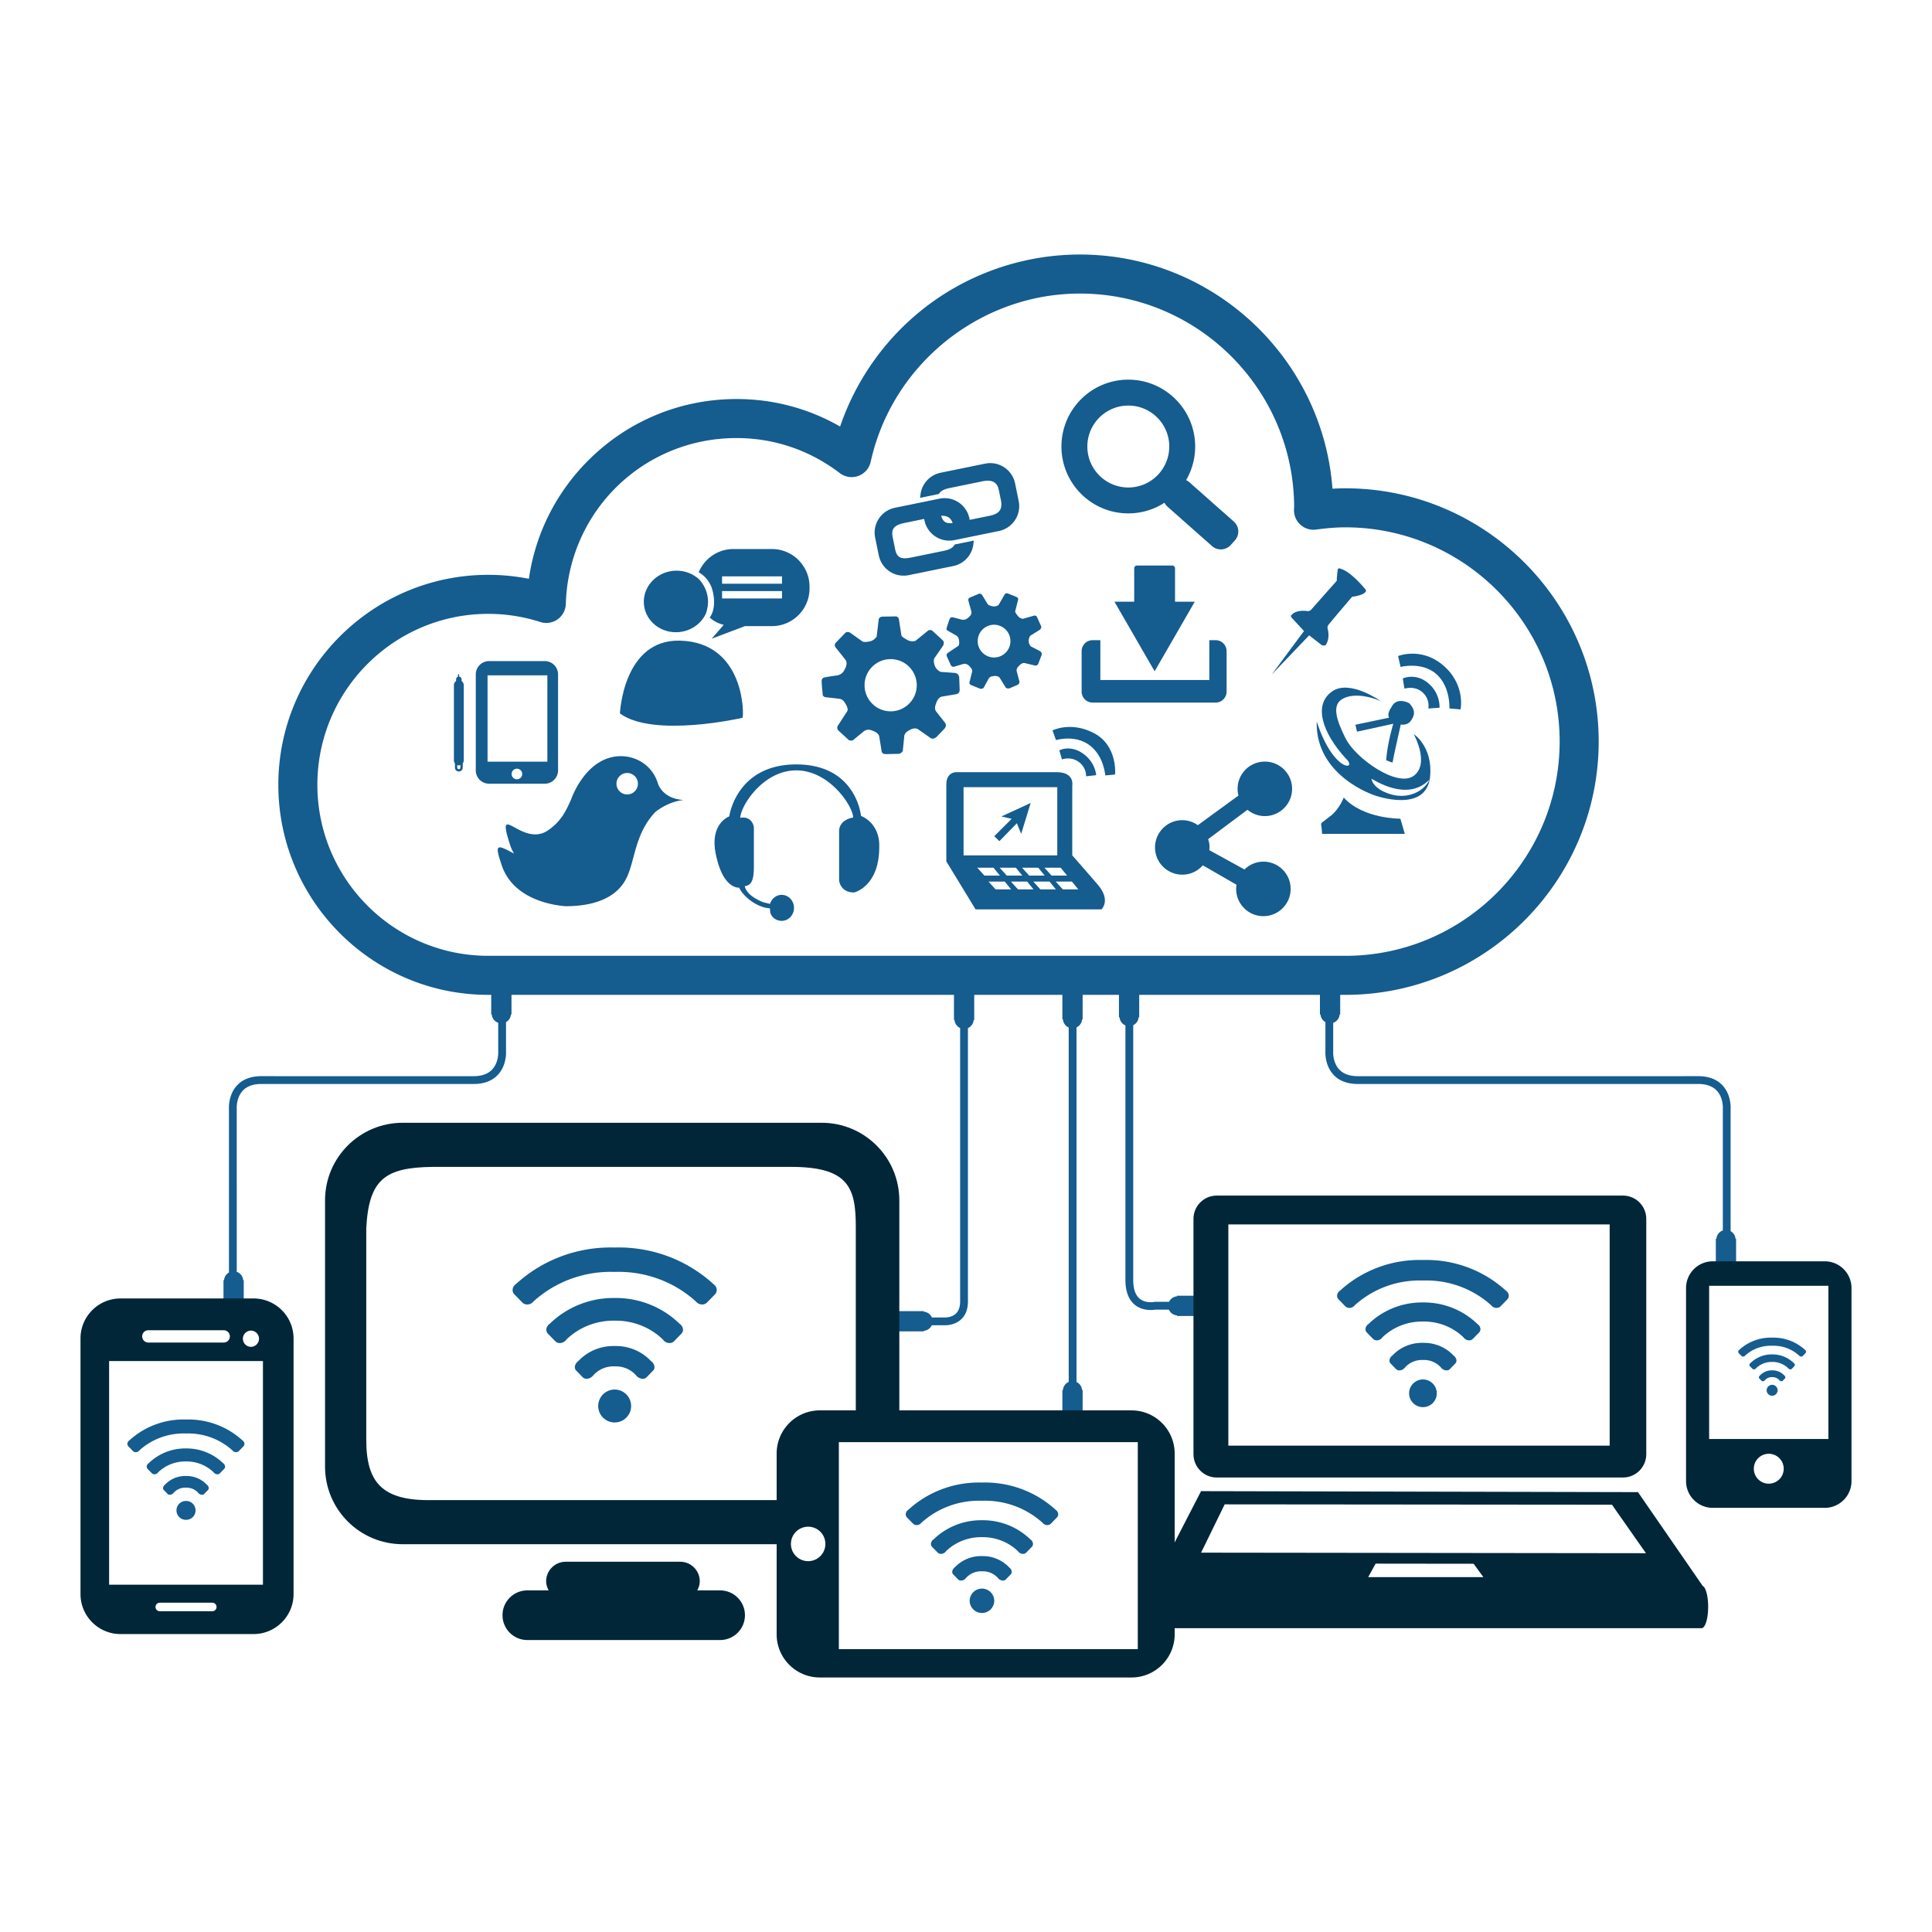 <svg xmlns="http://www.w3.org/2000/svg" width="512" height="512" viewBox="0 0 1200 1200"><path fill="#155c8f" d="M601.2 617.477v-5.769a2.42 2.42 0 0 0-2.422-2.42 2.42 2.42 0 0 0-2.42 2.42v5.769h-3.832v16.053h.359a5.97 5.97 0 0 0 3.473 4.987v169.794c0 3.408-.906 5.979-2.69 7.642-2.811 2.618-7.059 2.347-7.287 2.336h-7.575a5.98 5.98 0 0 0-5.034-3.561v-.359H557.72v12.581h16.052v-.359a5.968 5.968 0 0 0 4.983-3.464l7.427-.003c.052.004.321.025.757.025 1.806 0 6.441-.346 9.984-3.611 2.839-2.615 4.278-6.394 4.278-11.227V638.557a5.972 5.972 0 0 0 3.547-5.026h.359v-16.053H601.2zm70.887 15.681h.361v-16.054h-3.834c-.104-1.243-1.131-2.22-2.399-2.22s-2.297.977-2.401 2.22h-3.948v16.054h.359a5.976 5.976 0 0 0 3.568 5.036V858.33a5.978 5.978 0 0 0-3.568 5.038h-.359v16.052h3.927v3.828a2.422 2.422 0 1 0 4.842 0v-3.828h3.813v-16.052h-.361a5.97 5.97 0 0 0-3.452-4.977V638.135a5.973 5.973 0 0 0 3.452-4.977zm-358.6-19.114c-.428-.383-.988-.624-1.61-.624s-1.182.241-1.61.624h-5.154v16.054h.359a5.961 5.961 0 0 0 3.986 5.191l.002 18.022c.007.062.382 6.551-3.758 10.973-2.582 2.753-6.459 4.152-11.528 4.152H170.972v-.006h-8.642c-6.46 0-11.528 1.915-15.059 5.687-4.679 4.995-5.083 11.667-5.083 13.773 0 .401.013.635.018.665v101.831a5.968 5.968 0 0 0-3.036 4.76h-.359V811.2h4.206c.428.383.988.624 1.609.624s1.182-.241 1.61-.624h5.155v-16.054h-.359a5.963 5.963 0 0 0-3.984-5.191l-.004-101.557c-.007-.062-.382-6.551 3.758-10.973 2.582-2.753 6.459-4.152 11.528-4.152h5.601v.006h126.244c6.46 0 11.528-1.915 15.059-5.687 4.679-4.995 5.083-11.667 5.083-13.773 0-.401-.013-.636-.018-.665v-18.296a5.968 5.968 0 0 0 3.036-4.76h.359v-16.054h-4.207zm510.556 0a2.406 2.406 0 0 1 1.61-.624 2.41 2.41 0 0 1 1.611.624h5.154v16.054h-.359a5.959 5.959 0 0 1-3.987 5.191l-.002 18.022c-.007.062-.381 6.551 3.758 10.973 2.582 2.753 6.459 4.152 11.528 4.152h202.8v-.006h8.641c6.46 0 11.528 1.915 15.059 5.687 4.679 4.995 5.083 11.667 5.083 13.773a8.1 8.1 0 0 1-.018.665v76.133a5.97 5.97 0 0 1 3.036 4.76h.359v16.054h-4.206c-.429.383-.987.624-1.609.624s-1.182-.241-1.611-.624h-5.154v-16.054h.359a5.963 5.963 0 0 1 3.984-5.191l.005-75.86c.007-.062.381-6.551-3.758-10.973-2.582-2.753-6.459-4.152-11.528-4.152h-5.6v.006H843.356c-6.46 0-11.528-1.915-15.059-5.687-4.679-4.995-5.082-11.667-5.082-13.773 0-.401.013-.636.018-.665v-18.296a5.97 5.97 0 0 1-3.036-4.76h-.359v-16.054h4.205z"/><g fill="#155c8f"><path d="M714.67 813.668c-2.652 0-6.483-.552-9.737-3.174-3.923-3.16-5.909-8.356-5.909-15.446V606.689c0-1.339 1.084-2.423 2.42-2.423s2.42 1.084 2.42 2.423v188.359c0 5.532 1.372 9.452 4.074 11.651 3.691 2.999 8.912 1.953 8.962 1.944.163-.036.339-.055.505-.055h27.285a2.423 2.423 0 0 1 0 4.844h-27.056c-.493.086-1.568.236-2.964.236z"/><path d="M747.131 804.8v12.581h-16.054v-.358c-3.091-.227-5.538-2.778-5.538-5.933 0-3.151 2.447-5.703 5.538-5.929v-.361h16.054zm-39.544-189.024h-12.585v16.054h.359c.229 3.088 2.783 5.54 5.933 5.54 3.151 0 5.705-2.451 5.933-5.54h.359v-16.054z"/></g><g fill="#155c8f"><path d="M835.643 617.917H303.257c-71.89 0-130.377-58.526-130.377-130.467 0-71.911 58.487-130.414 130.377-130.414 8.495 0 16.939.828 25.238 2.469 4.086-28.344 17.309-54.454 38.074-74.702 24.446-23.835 56.73-36.962 90.905-36.962 22.835 0 44.771 5.862 64.323 17.083 9.48-27.835 26.744-52.802 49.716-71.535 27.913-22.761 63.151-35.296 99.226-35.296 82.757 0 150.795 64.226 156.882 145.453 2.76-.168 5.414-.249 8.021-.249 86.748 0 157.324 70.541 157.324 157.248 0 86.775-70.575 157.372-157.323 157.372zm-532.386-236.64c-58.523 0-106.134 47.629-106.134 106.173 0 58.573 47.612 106.225 106.134 106.225h532.385c73.382 0 133.083-59.722 133.083-133.13 0-73.339-59.701-133.005-133.083-133.005-5.417 0-11.191.44-18.172 1.387a12.1 12.1 0 0 1-9.602-2.883 12.113 12.113 0 0 1-4.147-9.128c0-.794.058-1.464.102-1.884-.212-73.203-59.832-132.697-133.084-132.697-61.967 0-116.612 43.946-129.933 104.494a12.12 12.12 0 0 1-19.198 7.026c-18.639-14.244-40.816-21.773-64.135-21.773-57.733 0-104.311 45.278-106.04 103.079a12.12 12.12 0 0 1-15.816 11.179 105.883 105.883 0 0 0-32.36-5.063z"/><path d="M587.902 390.278s-.444 1.01 1.449 1.845l4.744 2.711s1.408.75 1.546 2.919c0 0 .518 2.691-.503 3.477l-6.294 4.234s-1.225.553-.781 2.137l2.596 5.757s1.053 1.274 2.312.624l5.134-1.509s2.046-.851 3.901 1.192c0 0 2.145 1.783 1.779 3.53l-1.571 6.348s-.578 1.442 1.305 2.121l5.281 2.113s1.714.349 2.322-.892l2.849-5.169s.563-1.599 2.84-1.725c0 0 3.044-.749 4.264 1.223l3.376 5.47s.512 1.321 2.606.821l4.973-2.134s1.711-.837 1.017-2.636l-1.549-5.778s-.554-1.486 1.35-3.287c0 0 1.798-2.359 3.829-1.771l5.791 1.386s1.709.647 2.444-1.099l1.921-4.989s.851-1.847-1.042-2.862l-5.513-2.84s-1.419-1.46-1.342-3.319c0 0-.058-2.918 1.624-3.695l5.121-3.203s1.46-.976.981-2.339l-2.692-5.95s-.875-.984-1.878-.555l-6.763 1.926s-2.077-.187-3.332-2.063c0 0-1.479-1.779-1.467-2.552 0 0 1.678-6.609 1.773-6.939 0 0 .485-1.403-.843-1.972l-5.62-2.284s-1.295-.294-1.804.615l-3.866 6.697s-1.587.994-3.214.791c0 0-2.8-.416-3.434-1.34l-3.279-5.355s-.806-1.695-2.383-1.099l-5.586 2.37s-1.128.511-.784 1.877l1.823 6.663s.732 1.968-2.024 3.944c0 0-1.657 1.825-4.324 1.056-2.658-.768-5.084-1.293-5.084-1.293s-1.402-.482-2.01.941c-.609 1.43-1.969 5.861-1.969 5.861zm20.088 4.156c2.085-5.212 7.999-7.752 13.216-5.665 5.212 2.084 7.749 8.004 5.664 13.215-2.085 5.213-8.005 7.748-13.213 5.665a10.166 10.166 0 0 1-5.667-13.215z"/><path d="M511.027 431.588s-.012 1.538 2.872 1.566l7.559.886s2.215.187 3.571 2.894c0 0 2.14 3.168 1.262 4.728l-5.751 8.87s-1.269 1.375.166 3.17l6.477 5.952s2.042 1.056 3.304-.463l5.751-4.74s2.16-2.209 5.652-.607c0 0 3.726 1.116 4.215 3.549l1.455 9s.047 2.157 2.829 1.998l7.919-.179s2.395-.491 2.492-2.413l.82-8.181s-.146-2.352 2.703-3.761c0 0 3.494-2.625 6.128-.766l7.325 5.163s1.376 1.411 3.785-.377l5.204-5.445s1.734-2.013-.135-3.939l-5.145-6.558s-1.528-1.598-.067-4.947c0 0 1.016-4.01 3.936-4.365l8.18-1.389s2.545-.105 2.532-2.745l-.269-7.44s.08-2.836-2.904-3.105l-8.606-.62s-2.624-1.09-3.541-3.521c0 0-1.667-3.705.065-5.62l4.805-6.907s1.341-2.048-.018-3.532l-6.701-6.155s-1.657-.783-2.707.316l-7.617 6.165s-2.764.901-5.401-.817c0 0-2.866-1.473-3.272-2.471 0 0-1.464-9.382-1.524-9.862 0 0-.141-2.06-2.16-2.063l-8.448.15s-1.818.323-1.98 1.771l-1.292 10.691s-1.486 2.148-3.679 2.774c0 0-3.82.999-5.137.166l-7.128-5.076s-1.961-1.731-3.651-.106l-5.867 6.09s-1.169 1.277.019 2.834l5.983 7.548s2.017 2.119-.439 6.158c0 0-1.126 3.242-4.959 3.713-3.831.474-7.226 1.13-7.226 1.13s-2.062.14-2.06 2.303c.001 2.165.675 8.585.675 8.585zM537 425.976c-.207-8.949 6.883-16.374 15.832-16.576 8.951-.208 16.372 6.885 16.577 15.835.203 8.949-6.884 16.368-15.833 16.574-8.953.206-16.374-6.885-16.576-15.833zm95.73-114.747l-2.248-10.988a15.737 15.737 0 0 0-7.764-10.6 15.735 15.735 0 0 0-10.817-1.67l-27.683 5.659a15.764 15.764 0 0 0-12.454 13.337l-.3 2.246 11.647-2.384.37-.524c1.059-1.503 3.12-2.527 6.496-3.215l20.339-4.16c2.949-.603 5.28-.447 6.934.477 1.604.893 2.63 2.528 3.143 4.985l1.411 6.898c.806 5.238-1.255 7.865-7.108 9.063l-12.391 2.536-.183-.889a15.747 15.747 0 0 0-7.765-10.598 15.768 15.768 0 0 0-10.824-1.674l-27.68 5.665a15.653 15.653 0 0 0-9.987 6.753 15.643 15.643 0 0 0-2.285 11.834l2.249 10.979a15.778 15.778 0 0 0 7.763 10.603l.003.002a15.749 15.749 0 0 0 10.819 1.671l27.676-5.66a15.723 15.723 0 0 0 12.489-13.6l.261-2.212-11.822 2.416-.37.565c-1.053 1.614-3.117 2.715-6.312 3.369l-20.339 4.16c-3.436.702-5.644.639-7.164-.209-1.483-.827-2.436-2.532-2.918-5.255l-1.427-6.99c-.52-2.448-.341-4.291.543-5.643 1.029-1.564 3.12-2.62 6.58-3.327l12.396-2.535.181.884a15.747 15.747 0 0 0 7.763 10.602 15.744 15.744 0 0 0 10.829 1.673l27.677-5.661c8.506-1.744 14.011-10.081 12.272-18.583zm-45.533 13.077c-1.226-.684-2.091-1.984-2.621-3.954 1.734-.076 3.185.19 4.307.817 1.314.733 2.239 1.973 2.812 3.752-1.972.188-3.417-.011-4.498-.615zm-142.73 205.498c-3.549-18.464 8.489-22.722 8.489-22.722s4.249-32.288 41.625-32.288c37.37 0 40.202 31.988 40.202 31.988s11.89 4.19 11.325 19.434c0 24.516-15.578 28.106-15.578 28.106-8.772 0-9.339-7.476-9.339-7.476v-30.495c0-7.474 8.704-8.572 8.704-8.572 0-6.869-14.651-29.288-35.314-29.288-20.672 0-34.52 22.017-34.806 29.485 7.428-1.381 8.471 5.687 8.471 5.687v24.516c0 8.967-1.697 11.657-5.659 12.252 1.347 6.502 11.711 10.036 11.711 10.036l3.976.967c.987-3.249 3.839-5.62 7.244-5.62 4.226 0 7.645 3.615 7.645 8.074 0 4.462-3.419 8.073-7.645 8.073-3.113 0-7.477-2.157-7.236-7.368l-.159-.426c-8.689-.589-16.886-7.978-19.032-12.836-.002.001-10.234 1.29-14.624-21.527zm442.881-105.252c-8.062-6.991-16.051-3.137-16.051-3.137l1.039 6.328s6.172-2.1 11.133 2.206c4.952 4.303 3.693 10.113 3.693 10.113l6.952-.491c0 .001.67-8.564-6.766-15.019z"/><path d="M895.701 412.698c-13.377-10.861-27.311-5.224-27.311-5.224l1.529 6.769s13.139-3.455 22.13 4.344c8.983 7.798 8.205 21.424 8.205 21.424l6.925.625c0-.001 3.394-15.857-11.478-27.938zm-17.62 43.246s10.236 18.427 0 25.934c-10.239 7.505-36.162-10.919-42.308-23.206-6.141-12.282-8.475-20.903-1.831-24.624 7.598-4.256 19.147-.607 23.663 1.424 0 0-19.105-13.583-30.021-6.14-12.198 8.314-6.143 25.931 8.189 41.628 8.187 7.5-7.424 9.567-17.929-22.825-.996 33.941 35.827 45.831 35.827 45.831s32.681 11.961 34.646-12.087c1.496-18.336-10.236-25.935-10.236-25.935zm-14.459 37.346c-11.344-3.455-11.78-9.577-11.78-9.577 1.483.497 22.19 14.796 36.002.497-2.885 6.799-12.878 12.53-24.222 9.08zm-29.014 2.079s-2.49 6.751-7.653 11.005c-5.167 4.255-6.683 4.555-6.386 5.773.31 1.215.612 5.773.612 5.773h51.364l-2.741-9.417c-.001 0-23.042.235-35.196-13.134z"/><path d="M841.848 450.153l1.023 4.306 22.511-4.93s-3.691 12.166-4.414 22.665c0 0 3.979 1.66 3.979 1.36 0-.914 5.094-23.556 5.094-23.556s3.941.811 6.068-2.066c1.871-2.526 4.031-6.137-.833-11.152 0 0-7.789-4.406-11.05 2.473-3.039 4.218-1.446 6.515-1.446 6.515l-20.932 4.385zm-419.422-52.239c-35.435-.961-37.377 45.221-37.377 45.221 20.982 15.396 76.119 2.718 76.119 2.718.975-1.048 1.788-46.834-38.742-47.939zm10.469-39.188c-3.973-3.094-9.221-4.73-14.77-4.171-11.082 1.106-19.208 10.52-18.156 21.027 1.056 10.501 10.889 18.118 21.964 17.006 7.428-.741 13.514-5.226 16.411-11.255 5.124-13.698-5.125-22.783-5.449-22.607z"/><path d="M479.421 341.015h-23.855c-9.754 0-18.08 5.98-21.584 14.468 2.115 1.087 6.708 4.56 8.449 10.786 1.617 5.767 1.742 12.699-1.618 17.308 2.67 2.355 5.158 3.586 8.705 4.529l-7.47 8.594 20.625-7.8h16.747c12.919 0 23.392-10.475 23.392-23.393v-1.096c.001-12.924-10.472-23.396-23.391-23.396zm6.3 30.68h-37.233v-4.572h37.233v4.572zm0-9.145h-37.233v-4.571h37.233v4.571zm-77.318 123.313c-4.143-12.486-17.524-18.911-30.119-15.106-16.742 5.056-23.674 26.086-23.674 26.086-3.004 6.471-5.803 13.168-14.331 18.956-16.171 10.955-32.963-20.039-23.321 9.366.561 1.708 1.379 3.379 2.313 5.014-10.829-5.813-12.295-6.385-7.54 7.549 5.575 16.312 22.591 23.693 39.514 25.142 15.042 0 31.92-3.761 38.441-18.719 4.863-11.163 4.983-26.462 17.106-39.564 0 0 7.25-6.53 17.832-7.705-14-.817-16.221-11.019-16.221-11.019zm-18.852 7.581a6.661 6.661 0 0 1-6.659-6.663 6.663 6.663 0 0 1 6.659-6.663 6.663 6.663 0 0 1 0 13.326zm394.104 41.778c-4.196.267-7.895 2.097-10.689 4.824l-21.832-12.003c.092-.909.162-1.828.104-2.769-.089-1.427-.413-2.774-.828-4.068l24.422-18.251c3.209 2.659 7.366 4.18 11.85 3.902 9.326-.591 16.408-8.637 15.831-17.959-.595-9.332-8.634-16.416-17.962-15.82-9.328.584-16.41 8.623-15.821 17.955.068 1.068.254 2.098.506 3.1l-25.239 18.4c-3.036-2.128-6.741-3.326-10.725-3.075-9.322.585-16.409 8.625-15.819 17.957.591 9.325 8.625 16.409 17.959 15.818 4.699-.295 8.821-2.486 11.688-5.774l20.915 12.07a16.928 16.928 0 0 0-.183 3.651c.586 9.332 8.625 16.42 17.954 15.828 9.326-.592 16.413-8.627 15.823-17.959-.577-9.326-8.629-16.416-17.954-15.827zm-17.231-211.201l-27.663-24.481c-.628-.572-1.326-.982-2.054-1.327a41.29 41.29 0 0 0 5.632-20.872c0-22.934-18.593-41.528-41.525-41.528-22.936 0-41.531 18.593-41.531 41.528s18.596 41.53 41.531 41.53a41.31 41.31 0 0 0 22.468-6.616c.44.863 1.017 1.675 1.776 2.359l27.662 24.482a8.262 8.262 0 0 0 11.668-.556l2.598-2.852a8.266 8.266 0 0 0-.562-11.667zm-65.61-21.235c-14.054 0-25.442-11.388-25.442-25.443 0-14.051 11.388-25.439 25.442-25.439 14.048 0 25.438 11.389 25.438 25.439-.001 14.055-11.39 25.443-25.438 25.443zm-19.968 178.686s-.352-7.705-7.872-13.204c-8.151-5.958-15.013-2.21-15.013-2.21l1.656 5.63s5.402-2.105 10.419 1.562c5.011 3.666 4.526 8.924 4.526 8.924l6.284-.702z"/><path d="M679.552 455.405c-14.411-7.608-25.816-1.727-25.816-1.727l2.156 6.01s11.61-3.588 20.698 3.06c9.085 6.645 9.914 18.884 9.914 18.884l6.088-.552c-.001-.001 1.784-17.848-13.04-25.675zm-13.551 75.89v-43.306s1.707-8.379-9.779-8.379h-61.976s-6.469-.506-6.469 7.787v47.625l18.156 29.8h78.23s6.048-5.59-2.325-15.366c-8.377-9.778-15.837-18.161-15.837-18.161zm-3.229 12.533h-9.636l-4.408-4.87h10.082l3.962 4.87zm-27.957-4.87h10.082l3.963 4.87h-9.629l-4.416-4.87zm.136 4.87h-9.63l-4.416-4.87h10.086l3.96 4.87zm-36.465-12.533v-42.374h58.203v42.374h-58.203zm8.509 7.663h10.083l3.961 4.87h-9.624l-4.42-4.87zm11.395 13.464l-4.417-4.872h10.085l3.964 4.872h-9.632zm13.912 0l-4.417-4.872h10.085l3.96 4.872h-9.628zm13.905 0l-4.408-4.872h10.073l3.964 4.872h-9.629zm13.913 0l-4.408-4.872h10.077l3.963 4.872h-9.632z"/><path d="M628.363 508.585l-10.817 10.818 3.197 3.048 10.854-11.121 2.668 6.596 5.901-19.173-18.192 8.358zm88.794-91.651l12.471-21.601 12.466-21.601h-12.266v-20.83c0-.905-.732-1.636-1.632-1.636h-22.082c-.898 0-1.633.731-1.633 1.636v20.83h-12.269l12.469 21.601 12.476 21.601z"/><path d="M755.048 397.626h-3.914v24.75h-67.685v-24.75h-4.817a6.813 6.813 0 0 0-6.811 6.818v25.129a6.81 6.81 0 0 0 6.811 6.812h76.415a6.815 6.815 0 0 0 6.818-6.812v-25.129a6.816 6.816 0 0 0-6.817-6.818zm93.016-31.586s-8.714-10.927-15.439-12.786c0 0-1.636-.972-1.811.976 0 0-.531 4.688-.531 5.751 0 0 .445.354-.708 1.591-1.151 1.241-15.304 17.253-15.304 17.253s-.976.707-1.725.797c0 0-7.564-1.46-10.612 2.696 0 0-.442.396.434 1.46l7.566 8.163-20.037 27.001 23.264-24.326 7.831 6.1s1.82.618 2.435-.128c.619-.753 2.743-4.428 1.152-10.306 0 0-.224-.929.352-1.905.575-.972 14.683-17.471 14.683-17.471s.578-.573 1.286-.355c0 0 6.055-1.021 7.029-2.745-.001-.002 1.066-.527.135-1.766zm-552.546 52.844v59.621a8.266 8.266 0 0 0 8.268 8.267h34.57a8.26 8.26 0 0 0 8.264-8.267v-59.621a8.263 8.263 0 0 0-8.264-8.266h-34.57a8.267 8.267 0 0 0-8.268 8.266zm22.256 61.858a3.296 3.296 0 1 1 6.592.002 3.296 3.296 0 0 1-6.592-.002zm-14.947-61.29h37.146v53.641h-37.146v-53.641zm-18.387-.362v1.232a1.696 1.696 0 0 0-1.15 1.602v1.093a3.115 3.115 0 0 0-1.362 2.582v46.662c0 .721.253 1.376.658 1.903-.002.029-.009.056-.009.087v2.528a2.416 2.416 0 0 0 2.414 2.413 2.415 2.415 0 0 0 2.412-2.413v-2.528c0-.031-.007-.058-.008-.087a3.113 3.113 0 0 0 .657-1.903v-46.662a3.113 3.113 0 0 0-1.362-2.582v-1.093c0-.884-.675-1.601-1.537-1.685v-1.149a.356.356 0 1 0-.713 0zm.552 58.677a.99.99 0 0 1-.99-.987v-1.59c.313.108.641.18.99.18.347 0 .676-.072.987-.18v1.59a.99.99 0 0 1-.987.987z"/></g><path fill="#002638" d="M157.469 806.498H74.861c-13.73 0-24.861 11.133-24.861 24.863v158.721c0 13.734 11.131 24.866 24.861 24.866h82.608c13.735 0 24.867-11.132 24.867-24.866V831.361c0-13.73-11.132-24.863-24.867-24.863zm-1.644 19.972c2.783 0 5.046 2.254 5.046 5.034a5.039 5.039 0 0 1-5.046 5.039 5.037 5.037 0 0 1 0-10.073zm-63.694-.243h46.823a3.81 3.81 0 0 1 3.824 3.822 3.813 3.813 0 0 1-3.824 3.831H92.131a3.81 3.81 0 0 1-3.822-3.831 3.807 3.807 0 0 1 3.822-3.822zm39.721 174.55H99.258a2.66 2.66 0 0 1-2.671-2.676c0-1.448 1.201-2.636 2.671-2.636h32.594a2.647 2.647 0 0 1 2.65 2.636 2.646 2.646 0 0 1-2.65 2.676zm31.466-16.495H67.77V845.385h95.548v138.897z"/><g fill="#155c8f"><path d="M128.501 922.185c-.03-.027-.068-.052-.102-.077-3.167-3.359-7.722-5.402-12.725-5.35v-.007c-.068-.003-.137.007-.205 0-.068.007-.134-.003-.204 0v.007c-5-.052-9.556 1.991-12.722 5.35-.036.025-.073.05-.106.077-.056.04-.108.085-.159.128-1.076.956-1.319 2.371-.539 3.16l2.371 2.441c.775.788 2.276.661 3.35-.288.031-.027.05-.05.083-.074l.004.001c.029-.028.053-.059.083-.094.09-.105.183-.215.279-.324 1.8-1.982 4.446-3.191 7.356-3.127v.019c.054-.007.106-.019.16-.019.016 0 .032-.005.044-.005.015 0 .03.005.045.005.055 0 .106.012.16.019v-.019c2.909-.064 5.557 1.145 7.353 3.127.1.108.194.218.284.324.028.034.056.065.084.094l.004-.001a.708.708 0 0 1 .08.074c1.073.949 2.577 1.076 3.353.288l2.37-2.441c.778-.789.536-2.204-.538-3.16-.056-.043-.107-.088-.163-.128zm-45.927-20.924c.829.845 2.211.938 3.266.261l.008.003a.67.67 0 0 0 .061-.05c.095-.068.194-.134.287-.221.128-.108.238-.229.337-.358 7.526-6.827 17.7-10.855 28.732-10.539v.006c.067-.006.136 0 .204-.006.068.006.137 0 .205.006v-.006c11.031-.316 21.203 3.712 28.73 10.539a2.4 2.4 0 0 0 .341.358c.089.088.19.153.284.221.023.016.044.039.064.05l.007-.003c1.054.677 2.44.583 3.27-.261l2.831-2.903c.863-.875.82-2.258-.037-3.216a3.706 3.706 0 0 0-.228-.223 2.22 2.22 0 0 0-.313-.239c-9.186-8.407-21.639-13.376-35.153-13.007-13.515-.37-25.964 4.6-35.15 13.007a1.98 1.98 0 0 0-.313.239 2.26 2.26 0 0 0-.225.223c-.86.958-.903 2.342-.043 3.216l2.835 2.903z"/><path d="M138.879 909.039c-.113-.089-.22-.178-.339-.251-5.883-5.714-14.003-9.179-22.867-9.142h-.409c-8.864-.037-16.979 3.428-22.863 9.142-.12.073-.234.162-.34.251-.043.039-.086.082-.127.122-.955.959-1.078 2.359-.252 3.198l2.646 2.711c.804.83 2.229.84 3.287.065.077-.062.151-.111.226-.184.195-.168.356-.355.489-.558 4.42-4.238 10.505-6.768 17.138-6.662 6.633-.105 12.72 2.425 17.14 6.662.132.203.296.39.486.558.074.073.152.122.229.184 1.059.775 2.481.765 3.287-.065l2.644-2.711c.826-.839.702-2.239-.25-3.198l-.125-.122zm-23.41 23.234a5.857 5.857 0 1 0 0 11.715 5.859 5.859 0 1 0 0-11.715z"/></g><path fill="#002638" d="M1133.37 783.417h-69.514c-9.185 0-16.621 7.439-16.621 16.622v119.898c0 9.179 7.436 16.618 16.621 16.618h69.514c9.179 0 16.63-7.439 16.63-16.618V800.039c0-9.183-7.451-16.622-16.63-16.622zm-34.758 138.116a9.272 9.272 0 0 1-9.278-9.28c0-5.126 4.15-9.28 9.278-9.28 5.129 0 9.286 4.154 9.286 9.28.001 5.132-4.157 9.28-9.286 9.28zm37.031-27.751h-74.066v-95.145h74.066v95.145z"/><g fill="#155c8f"><path d="M1108.344 854.374c-.031-.031-.062-.055-.092-.079a.372.372 0 0 0-.059-.043c-1.834-1.95-4.474-3.136-7.369-3.102v-.001c-.04-.003-.083.001-.117 0-.043.001-.083-.003-.122 0v.001a9.936 9.936 0 0 0-7.371 3.102 1.424 1.424 0 0 0-.059.043c-.033.024-.065.047-.095.079-.622.546-.759 1.371-.309 1.825l1.373 1.417c.448.454 1.317.385 1.939-.169.018-.013.028-.03.052-.043v.003c.016-.018.028-.036.046-.054.05-.065.108-.128.162-.189a5.567 5.567 0 0 1 4.261-1.815v.013c.031-.006.061-.013.094-.013.006 0 .016-.003.028-.003.009 0 .012.003.024.003.03 0 .059.007.094.013v-.013a5.57 5.57 0 0 1 4.26 1.815c.053.061.11.123.16.189.015.018.036.036.051.054v-.003c.018.013.033.03.047.043.624.554 1.494.624 1.942.169l1.372-1.417c.448-.454.312-1.279-.312-1.825zm13.032-15.743c-.037-.043-.083-.086-.129-.131a1.607 1.607 0 0 0-.181-.138c-5.322-4.866-12.533-7.745-20.359-7.534-7.834-.211-15.041 2.668-20.363 7.534a1.211 1.211 0 0 0-.314.269c-.499.557-.523 1.354-.028 1.862l1.645 1.682c.481.49 1.28.541 1.892.15l.006.003c.009-.007.024-.021.036-.028.055-.04.113-.079.163-.128.076-.065.14-.137.201-.208 4.358-3.955 10.248-6.29 16.64-6.102h.239c6.389-.187 12.282 2.147 16.643 6.102.054.071.119.143.195.208.052.049.11.088.168.128.009.007.019.021.03.028l.01-.003c.609.391 1.411.34 1.89-.15l1.644-1.682c.496-.508.472-1.305-.028-1.862z"/><path d="M1114.261 846.681c-.062-.05-.123-.101-.195-.146-3.406-3.311-8.113-5.319-13.243-5.295h-.239c-5.136-.024-9.834 1.984-13.244 5.295a1.664 1.664 0 0 0-.196.146l-.074.068c-.552.554-.621 1.365-.146 1.853l1.534 1.572c.463.481 1.287.487 1.904.037.042-.036.088-.064.131-.105.111-.098.206-.208.282-.324 2.56-2.454 6.086-3.923 9.932-3.862 3.835-.061 7.368 1.408 9.924 3.862.077.116.174.226.285.324.043.042.086.07.129.105.618.45 1.437.444 1.905-.037l1.531-1.572c.479-.488.41-1.299-.144-1.853l-.076-.068zm-13.555 13.457a3.39 3.39 0 0 0-3.397 3.394 3.395 3.395 0 1 0 6.79 0 3.394 3.394 0 0 0-3.393-3.394z"/></g><path d="M447.268 987.806h-14.187c.917-1.705 1.561-3.562 1.561-5.63 0-6.711-5.454-12.153-12.152-12.153h-71.127c-6.695 0-12.152 5.442-12.152 12.153 0 2.068.665 3.926 1.545 5.63h-13.235c-8.514 0-15.418 6.909-15.418 15.429 0 8.526 6.904 15.429 15.418 15.429h119.746c8.521 0 15.437-6.903 15.437-15.429.001-8.521-6.916-15.429-15.436-15.429zm63.096-290.432H250.103c-26.634 0-48.216 21.585-48.216 48.208V910.92c0 26.661 21.582 48.216 48.216 48.216h237.428V931.74H268.606c-31.415.616-41.252-10.973-41.111-38.116V762.891c1.588-30.753 12.007-37.699 41.111-38.122h221.835c36.616-.159 41.251 12.589 41.112 38.122v124.95h27.032V745.583c-.001-26.624-21.586-48.209-48.221-48.209z" fill="#002638"/><g fill="#155c8f"><path d="M404.782 845.716l-.275-.226-.183-.129c-5.517-5.865-13.467-9.425-22.184-9.328v-.021c-.117-.003-.24.021-.354 0-.125.021-.241-.003-.364 0v.021c-8.719-.098-16.662 3.463-22.18 9.328a3.859 3.859 0 0 1-.186.129c-.097.079-.188.15-.276.226-1.875 1.657-2.296 4.132-.939 5.513l4.131 4.248c1.353 1.379 3.971 1.161 5.844-.497.054-.044.089-.094.144-.132l.005.01a3.51 3.51 0 0 0 .145-.168c.159-.184.321-.374.493-.561 3.131-3.464 7.748-5.575 12.819-5.454v.033c.099-.012.185-.033.285-.033.022 0 .052-.016.079-.016.019 0 .045.016.074.016.094 0 .18.021.28.033v-.033c5.073-.122 9.688 1.99 12.82 5.454.174.187.336.377.491.561.047.061.099.113.147.168l.01-.01c.052.039.089.088.139.132 1.872 1.659 4.493 1.877 5.847.497l4.126-4.248c1.363-1.381.936-3.856-.938-5.513zm39.236-47.369c-.122-.132-.256-.282-.396-.401a4.154 4.154 0 0 0-.545-.41c-16.019-14.659-37.732-23.326-61.291-22.685-23.568-.641-45.276 8.025-61.295 22.685a4.121 4.121 0 0 0-.942.811c-1.496 1.663-1.572 4.073-.073 5.602l4.947 5.059c1.443 1.474 3.857 1.632 5.695.459l.015.003.106-.085c.166-.119.338-.236.497-.388.229-.194.42-.396.591-.625 13.124-11.899 30.862-18.928 50.096-18.379v.009c.122-.009.238 0 .364-.009.114.009.237 0 .354.009v-.009c19.234-.549 36.97 6.48 50.096 18.379a3.8 3.8 0 0 0 .594.625c.155.151.328.269.494.388.035.027.076.061.105.085l.019-.003c1.836 1.173 4.251 1.016 5.695-.459l4.945-5.059c1.501-1.53 1.425-3.939-.071-5.602z"/><path d="M422.599 822.567a7.669 7.669 0 0 0-.589-.437c-10.26-9.963-24.417-16.006-39.87-15.929h-.718c-15.453-.077-29.604 5.966-39.865 15.929a6.28 6.28 0 0 0-.589.437 8.664 8.664 0 0 1-.221.212c-1.667 1.673-1.881 4.113-.44 5.581l4.615 4.727c1.403 1.446 3.883 1.467 5.728.11.137-.101.267-.19.396-.312.336-.295.621-.625.85-.977 7.708-7.39 18.321-11.797 29.89-11.622 11.559-.175 22.176 4.232 29.88 11.622.234.352.52.681.849.977.131.122.264.211.399.312 1.849 1.357 4.324 1.336 5.731-.11l4.615-4.727c1.44-1.468 1.225-3.908-.442-5.581a4.86 4.86 0 0 1-.219-.212zm-40.813 40.507a10.22 10.22 0 0 0-10.223 10.223c0 5.638 4.576 10.215 10.223 10.215 5.639 0 10.216-4.578 10.216-10.215 0-5.652-4.577-10.223-10.216-10.223z"/></g><g fill="#002638"><path d="M1008.041 742.595H755.746c-8.009 0-14.456 6.493-14.456 14.471V903.22c0 7.982 6.447 14.487 14.456 14.487h252.296c8.034 0 14.486-6.505 14.486-14.487V757.066c-.001-7.977-6.452-14.471-14.487-14.471zm-8.245 155.334H762.945V760.496h236.851v137.433zm57.097 88.393c.404 0 .778.134 1.128.35h.679l-41.331-59.883-271.372-.612-31.166 60.495h.846c.365-.217.736-.35 1.139-.35h340.077zm-207.085-6.735l4.597-8.377 60.889.071 6.065 8.306h-71.551zm-89.132-45.207l240.53.214 21.118 30.13-276.315-.341 14.667-30.003z"/><path d="M1058.021 985.284H715.677c-1.693 1.577-2.947 6.599-2.947 12.683 0 7.405 1.813 13.322 4.086 13.322h340.077c2.275 0 4.086-5.917 4.086-13.322 0-6.084-1.233-11.106-2.958-12.683z"/></g><g fill="#155c8f"><path d="M903.171 842.212a11.493 11.493 0 0 1-.23-.19c-.049-.037-.097-.074-.156-.11-4.642-4.93-11.325-7.93-18.664-7.85v-.006c-.097-.003-.193.006-.296 0-.102.006-.194-.003-.304 0v.006c-7.332-.08-14.009 2.921-18.652 7.85a2.841 2.841 0 0 0-.156.11c-.085.067-.165.128-.237.19-1.577 1.396-1.93 3.476-.791 4.633l3.482 3.577c1.139 1.164 3.336.979 4.913-.422.043-.034.074-.07.122-.111v.007c.049-.043.08-.086.123-.137.132-.156.27-.318.413-.475 2.635-2.907 6.514-4.685 10.784-4.59v.031c.083-.006.157-.031.238-.031.027 0 .043-.006.067-.006.019 0 .043.006.062.006.079 0 .156.025.233.031v-.031c4.272-.095 8.153 1.682 10.786 4.59.15.157.282.319.417.475.04.05.079.094.117.137l.012-.007.119.111c1.572 1.4 3.776 1.586 4.913.422l3.476-3.577c1.14-1.157.786-3.237-.791-4.633zm33.001-39.85a8.576 8.576 0 0 0-.328-.336 4.527 4.527 0 0 0-.465-.342c-13.47-12.324-31.739-19.62-51.554-19.074-19.824-.546-38.081 6.75-51.551 19.074-.163.1-.324.212-.463.342a4.325 4.325 0 0 0-.33.336c-1.261 1.406-1.326 3.428-.067 4.711l4.165 4.263c1.218 1.238 3.243 1.373 4.793.383l.007.006a.874.874 0 0 0 .092-.074c.142-.101.279-.203.419-.325.192-.162.35-.341.496-.526 11.041-10.011 25.957-15.923 42.134-15.455v.007c.103-.007.202 0 .304-.007.102.007.199 0 .296.007v-.007c16.183-.468 31.106 5.445 42.142 15.455.145.184.309.364.497.526.132.122.284.224.422.325.025.021.061.056.086.074l.012-.006c1.552.99 3.577.855 4.796-.383l4.152-4.263c1.268-1.283 1.203-3.305-.055-4.711z"/><path d="M918.159 822.742a5.485 5.485 0 0 0-.492-.365c-8.635-8.382-20.541-13.463-33.546-13.408h-.6c-12.992-.055-24.897 5.026-33.531 13.408a4.492 4.492 0 0 0-.496.365c-.058.062-.125.119-.186.18-1.4 1.4-1.581 3.458-.37 4.689l3.881 3.981c1.182 1.213 3.265 1.232 4.823.095.113-.092.224-.163.327-.267.286-.251.527-.529.719-.821 6.486-6.214 15.409-9.923 25.138-9.776 9.723-.147 18.655 3.562 25.136 9.776.191.292.435.57.716.821.111.104.221.175.334.267 1.559 1.137 3.641 1.118 4.82-.095l3.88-3.981c1.21-1.231 1.03-3.289-.37-4.689-.063-.061-.124-.118-.183-.18zm-34.333 34.073c-4.745 0-8.598 3.846-8.598 8.595 0 4.743 3.853 8.591 8.598 8.591a8.593 8.593 0 1 0 0-17.186z"/></g><path fill="#002638" d="M702.784 876.012H509.223c-14.826 0-26.836 12.024-26.836 26.844v112.223c0 14.83 12.011 26.829 26.836 26.829h193.562c14.818 0 26.83-11.999 26.83-26.829V902.856c-.001-14.82-12.012-26.844-26.831-26.844zm-200.817 72.254c5.905 0 10.694 4.79 10.694 10.701a10.689 10.689 0 0 1-10.694 10.695c-5.917 0-10.704-4.778-10.704-10.695 0-5.912 4.787-10.701 10.704-10.701zm204.74-52.516v128.582H521.025V895.75h185.682z"/><g fill="#155c8f"><path d="M627.091 973.751c-.068-.056-.137-.111-.205-.174-.046-.03-.089-.061-.137-.095-4.123-4.373-10.055-7.038-16.567-6.965v-.01c-.089-.006-.177.01-.267 0-.091.01-.174-.006-.267 0v.01c-6.509-.073-12.441 2.592-16.564 6.965a1.398 1.398 0 0 1-.138.095c-.074.063-.141.117-.206.174-1.399 1.238-1.715 3.082-.704 4.113l3.091 3.176c1.007 1.031 2.964.866 4.361-.374.042-.033.062-.07.107-.101l.005.006c.04-.039.073-.079.11-.12.117-.142.239-.284.365-.422 2.338-2.585 5.785-4.159 9.574-4.073v.025c.076-.006.138-.025.212-.025.019 0 .037-.007.055-.007.018 0 .039.007.056.007.074 0 .14.019.211.025v-.025c3.786-.086 7.235 1.488 9.575 4.073.128.138.25.279.37.422.036.042.07.082.107.12l.007-.006c.037.031.067.068.105.101 1.397 1.24 3.354 1.405 4.359.374l3.087-3.176c1.012-1.031.702-2.875-.702-4.113zm29.295-35.376a2.75 2.75 0 0 0-.294-.298 3.549 3.549 0 0 0-.407-.309c-11.96-10.939-28.174-17.414-45.77-16.933-17.593-.481-33.804 5.994-45.764 16.933a3.022 3.022 0 0 0-.702.607c-1.119 1.243-1.177 3.038-.062 4.181l3.696 3.78c1.076 1.099 2.882 1.221 4.254.343l.012.004a.697.697 0 0 0 .076-.068c.129-.088.254-.175.376-.287.169-.144.312-.303.44-.466 9.798-8.888 23.044-14.135 37.408-13.723v.007c.088-.007.177 0 .267-.007.091.007.178 0 .267.007v-.007c14.365-.413 27.607 4.835 37.408 13.723.126.163.276.322.442.466.117.111.248.199.371.287.027.022.058.05.077.068l.018-.004c1.37.878 3.174.756 4.251-.343l3.69-3.78c1.119-1.143 1.065-2.938-.054-4.181z"/><path d="M640.394 956.465a4.742 4.742 0 0 0-.438-.327c-7.663-7.44-18.233-11.954-29.775-11.901h-.534c-11.537-.054-22.107 4.46-29.772 11.901-.151.098-.3.208-.435.327l-.172.159c-1.24 1.244-1.397 3.068-.327 4.163l3.451 3.531c1.047 1.082 2.9 1.094 4.276.083.102-.074.199-.143.293-.232.252-.224.468-.471.64-.73 5.754-5.516 13.68-8.809 22.314-8.679 8.637-.131 16.563 3.163 22.317 8.679.172.26.389.506.633.73.096.089.2.158.295.232 1.382 1.011 3.234.999 4.284-.083l3.44-3.531c1.079-1.096.919-2.919-.325-4.163-.056-.054-.11-.108-.165-.159zm-30.48 30.248a7.627 7.627 0 0 0-7.63 7.627 7.631 7.631 0 0 0 15.26 0 7.624 7.624 0 0 0-7.63-7.627z"/></g></svg>